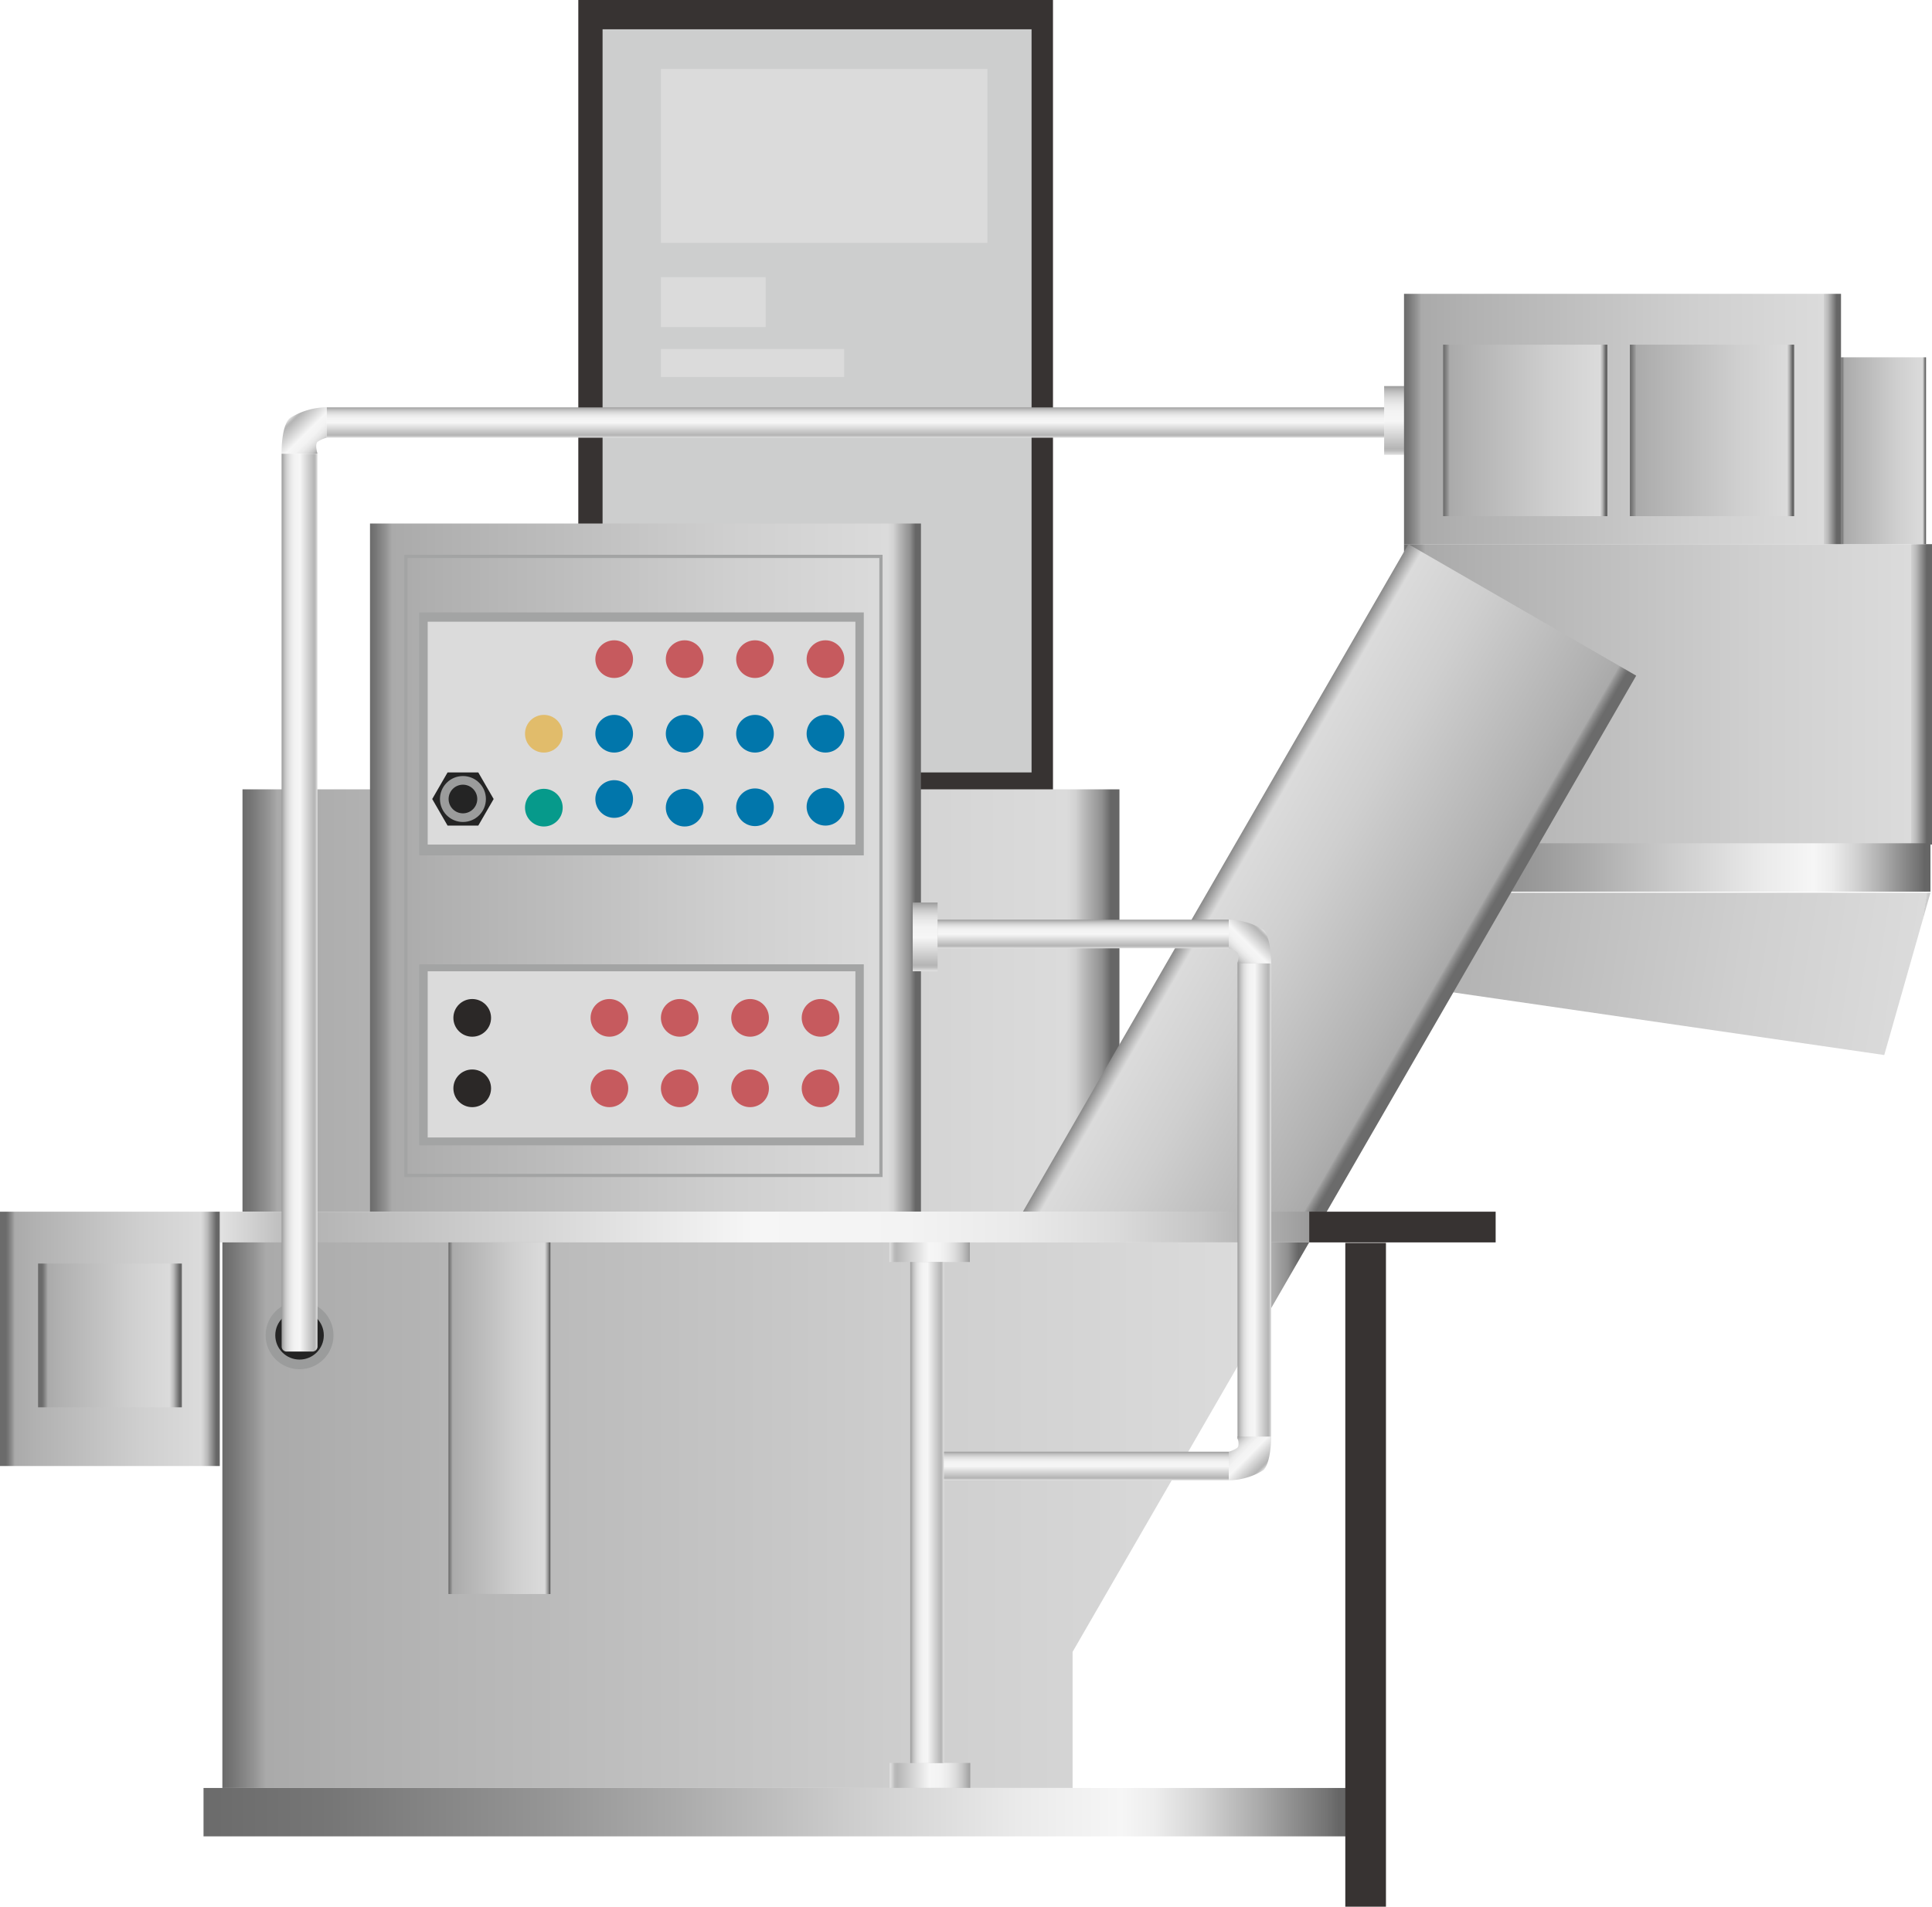 <svg xmlns="http://www.w3.org/2000/svg" xmlns:xlink="http://www.w3.org/1999/xlink" viewBox="0 0 149.7 147.76"><defs><style>.cls-1{fill:#373332;}.cls-2{fill:url(#未命名的渐变_10);}.cls-3{fill:url(#未命名的渐变_10-2);}.cls-4{fill:url(#未命名的渐变_13);}.cls-5{fill:#cdcece;}.cls-6{fill:url(#未命名的渐变_67);}.cls-7{fill:url(#未命名的渐变_7);}.cls-8{fill:url(#未命名的渐变_13-2);}.cls-9{fill:url(#未命名的渐变_13-3);}.cls-10{fill:#c65a5e;}.cls-11{fill:#a3a4a4;}.cls-12{fill:none;stroke:#a3a4a4;stroke-miterlimit:10;stroke-width:0.25px;}.cls-13{fill:#dbdbdb;}.cls-14{fill:#e1bc6b;}.cls-15{fill:#242424;}.cls-16{fill:#9b9c9c;}.cls-17{fill:#0176ab;}.cls-18{fill:#069a8b;}.cls-19{fill:#2b2827;}.cls-20{fill:url(#未命名的渐变_105);}.cls-21{fill:url(#未命名的渐变_105-2);}.cls-22{fill:url(#未命名的渐变_105-3);}.cls-23{fill:url(#未命名的渐变_67-2);}.cls-24{fill:url(#未命名的渐变_105-4);}.cls-25{fill:url(#未命名的渐变_105-5);}.cls-26{fill:url(#未命名的渐变_105-6);}.cls-27{fill:url(#未命名的渐变_105-7);}.cls-28{fill:url(#未命名的渐变_13-4);}.cls-29{fill:url(#未命名的渐变_9);}.cls-30{fill:url(#未命名的渐变_9-2);}.cls-31{fill:url(#未命名的渐变_10-3);}.cls-32{fill:url(#未命名的渐变_10-4);}.cls-33{fill:url(#未命名的渐变_10-5);}.cls-34{fill:url(#未命名的渐变_10-6);}.cls-35{fill:url(#未命名的渐变_105-8);}.cls-36{fill:url(#未命名的渐变_105-9);}.cls-37{fill:url(#未命名的渐变_105-10);}.cls-38{fill:url(#未命名的渐变_105-11);}.cls-39{fill:url(#未命名的渐变_105-12);}.cls-40{fill:url(#未命名的渐变_105-13);}.cls-41{fill:url(#未命名的渐变_105-14);}.cls-42{opacity:0.2;}</style><linearGradient id="未命名的渐变_10" x1="105.98" y1="69.14" x2="150.04" y2="76.07" gradientUnits="userSpaceOnUse"><stop offset="0" stop-color="#6b6b6b"/><stop offset="0.01" stop-color="#767676"/><stop offset="0.03" stop-color="#959595"/><stop offset="0.04" stop-color="#aaa"/><stop offset="0.14" stop-color="#b1b1b1"/><stop offset="0.66" stop-color="#cfcfcf"/><stop offset="0.96" stop-color="#dbdbdb"/><stop offset="0.96" stop-color="#d2d2d2"/><stop offset="0.97" stop-color="#b9b9b9"/><stop offset="0.98" stop-color="#909090"/><stop offset="0.99" stop-color="#666"/></linearGradient><linearGradient id="未命名的渐变_10-2" x1="108.79" y1="53.81" x2="149.7" y2="53.81" xlink:href="#未命名的渐变_10"/><linearGradient id="未命名的渐变_13" x1="18.79" y1="77.54" x2="86.74" y2="77.54" gradientUnits="userSpaceOnUse"><stop offset="0" stop-color="#6b6b6b"/><stop offset="0.01" stop-color="#767676"/><stop offset="0.03" stop-color="#959595"/><stop offset="0.04" stop-color="#aaa"/><stop offset="0.14" stop-color="#b1b1b1"/><stop offset="0.65" stop-color="#cfcfcf"/><stop offset="0.94" stop-color="#dbdbdb"/><stop offset="0.95" stop-color="#d2d2d2"/><stop offset="0.96" stop-color="#b9b9b9"/><stop offset="0.98" stop-color="#909090"/><stop offset="0.99" stop-color="#666"/></linearGradient><linearGradient id="未命名的渐变_67" x1="30.81" y1="-867.96" x2="30.81" y2="-913.22" gradientTransform="translate(96.14 957.82)" gradientUnits="userSpaceOnUse"><stop offset="0" stop-color="#6b6b6b"/><stop offset="0.11" stop-color="#767676"/><stop offset="0.3" stop-color="#959595"/><stop offset="0.41" stop-color="#aaa"/><stop offset="0.56" stop-color="#ccc"/><stop offset="0.71" stop-color="#eaeaea"/><stop offset="0.8" stop-color="#f6f6f6"/><stop offset="0.83" stop-color="#ededed"/><stop offset="0.87" stop-color="#d4d4d4"/><stop offset="0.92" stop-color="#ababab"/><stop offset="0.98" stop-color="#737373"/><stop offset="0.99" stop-color="#666"/></linearGradient><linearGradient id="未命名的渐变_7" x1="-510.46" y1="686.27" x2="-510.46" y2="653.3" gradientTransform="matrix(0.56, -0.97, 0.54, 0.31, 28.4, -633.31)" gradientUnits="userSpaceOnUse"><stop offset="0" stop-color="#6b6b6b"/><stop offset="0.01" stop-color="#767676"/><stop offset="0.03" stop-color="#959595"/><stop offset="0.04" stop-color="#aaa"/><stop offset="0.13" stop-color="#b1b1b1"/><stop offset="0.63" stop-color="#cfcfcf"/><stop offset="0.9" stop-color="#dbdbdb"/><stop offset="0.96" stop-color="#888"/><stop offset="0.99" stop-color="#666"/></linearGradient><linearGradient id="未命名的渐变_13-2" x1="17.23" y1="117.35" x2="101.44" y2="117.35" xlink:href="#未命名的渐变_13"/><linearGradient id="未命名的渐变_13-3" x1="28.67" y1="67.23" x2="71.36" y2="67.23" xlink:href="#未命名的渐变_13"/><linearGradient id="未命名的渐变_105" x1="71.69" y1="75.27" x2="71.69" y2="69.94" gradientUnits="userSpaceOnUse"><stop offset="0" stop-color="#e2e2e2"/><stop offset="0.03" stop-color="#d0d0d0"/><stop offset="0.06" stop-color="#bcbcbc"/><stop offset="0.09" stop-color="#b5b5b5"/><stop offset="0.49" stop-color="#f6f6f6"/><stop offset="0.63" stop-color="#f3f3f3"/><stop offset="0.73" stop-color="#eaeaea"/><stop offset="0.82" stop-color="#dbdbdb"/><stop offset="0.9" stop-color="#c6c6c6"/><stop offset="0.97" stop-color="#aaa"/><stop offset="1" stop-color="#9b9b9b"/></linearGradient><linearGradient id="未命名的渐变_105-2" x1="60.41" y1="-832.55" x2="60.41" y2="-838.79" gradientTransform="translate(11.62 932.51)" xlink:href="#未命名的渐变_105"/><linearGradient id="未命名的渐变_105-3" x1="58.66" y1="-780.67" x2="58.66" y2="-865.08" gradientTransform="translate(0.58 917.96)" xlink:href="#未命名的渐变_105"/><linearGradient id="未命名的渐变_67-2" x1="104.01" y1="-779.41" x2="104.01" y2="-868.26" gradientTransform="translate(-43.81 964.27)" xlink:href="#未命名的渐变_67"/><linearGradient id="未命名的渐变_105-4" x1="101.17" y1="-832.59" x2="101.17" y2="-838.83" gradientTransform="translate(-29.1 973.3)" xlink:href="#未命名的渐变_105"/><linearGradient id="未命名的渐变_105-5" x1="108.22" y1="35.25" x2="108.22" y2="29.92" xlink:href="#未命名的渐变_105"/><linearGradient id="未命名的渐变_105-6" x1="83.93" y1="73.49" x2="83.93" y2="71.27" xlink:href="#未命名的渐变_105"/><linearGradient id="未命名的渐变_105-7" x1="83.93" y1="114.72" x2="83.93" y2="112.5" xlink:href="#未命名的渐变_105"/><linearGradient id="未命名的渐变_13-4" x1="34.75" y1="109.9" x2="42.65" y2="109.9" xlink:href="#未命名的渐变_13"/><linearGradient id="未命名的渐变_9" x1="0.46" y1="103.76" x2="17.62" y2="103.76" gradientUnits="userSpaceOnUse"><stop offset="0" stop-color="#6b6b6b"/><stop offset="0.01" stop-color="#767676"/><stop offset="0.03" stop-color="#959595"/><stop offset="0.04" stop-color="#aaa"/><stop offset="0.13" stop-color="#b1b1b1"/><stop offset="0.61" stop-color="#cfcfcf"/><stop offset="0.88" stop-color="#dbdbdb"/><stop offset="0.89" stop-color="#d2d2d2"/><stop offset="0.91" stop-color="#b9b9b9"/><stop offset="0.93" stop-color="#909090"/><stop offset="0.95" stop-color="#666"/></linearGradient><linearGradient id="未命名的渐变_9-2" x1="3.25" y1="103.48" x2="14.47" y2="103.48" xlink:href="#未命名的渐变_9"/><linearGradient id="未命名的渐变_10-3" x1="108.79" y1="32.47" x2="142.65" y2="32.47" xlink:href="#未命名的渐变_10"/><linearGradient id="未命名的渐变_10-4" x1="111.82" y1="33.36" x2="124.54" y2="33.36" xlink:href="#未命名的渐变_10"/><linearGradient id="未命名的渐变_10-5" x1="126.29" y1="33.36" x2="139.01" y2="33.36" xlink:href="#未命名的渐变_10"/><linearGradient id="未命名的渐变_10-6" x1="142.65" y1="34.93" x2="149.24" y2="34.93" xlink:href="#未命名的渐变_10"/><linearGradient id="未命名的渐变_105-8" x1="-915.17" y1="33.92" x2="-915.17" y2="31.56" gradientTransform="matrix(1, 0, 0, -1, 981.45, 65.48)" xlink:href="#未命名的渐变_105"/><linearGradient id="未命名的渐变_105-9" x1="-873.49" y1="69.94" x2="-870.71" y2="69.94" gradientTransform="matrix(1, 0, 0, -1, 895.31, 139.89)" xlink:href="#未命名的渐变_105"/><linearGradient id="未命名的渐变_105-10" x1="-947.39" y1="93.1" x2="-944.78" y2="93.1" gradientTransform="matrix(1, 0, 0, -1, 1043.28, 186.19)" xlink:href="#未命名的渐变_105"/><linearGradient id="未命名的渐变_105-11" x1="-922.03" y1="117.22" x2="-919.42" y2="117.22" gradientTransform="matrix(1, 0, 0, -1, 992.56, 234.43)" xlink:href="#未命名的渐变_105"/><linearGradient id="未命名的渐变_105-12" x1="63.56" y1="-1235.41" x2="66" y2="-1237.86" gradientTransform="matrix(1, 0, 0, -1, -41.02, -1203.08)" xlink:href="#未命名的渐变_105"/><linearGradient id="未命名的渐变_105-13" x1="-845.39" y1="-1275.08" x2="-843.08" y2="-1277.39" gradientTransform="translate(-747.56 -1203.08) rotate(180)" xlink:href="#未命名的渐变_105"/><linearGradient id="未命名的渐变_105-14" x1="-845.39" y1="-368.99" x2="-843.08" y2="-371.29" gradientTransform="matrix(-1, 0, 0, 1, -747.56, 482.99)" xlink:href="#未命名的渐变_105"/></defs><title>Vacuum filter聚合物混合系统</title><g id="图层_2" data-name="图层 2"><g id="图层_125" data-name="图层 125"><g id="Vacuum_filter聚合物混合系统" data-name="Vacuum filter聚合物混合系统"><rect class="cls-1" x="44.81" width="36.78" height="61.25"/><polygon class="cls-2" points="146 81.76 104.98 75.8 106.4 69.18 149.58 69.18 146 81.76"/><rect class="cls-3" x="108.79" y="42.17" width="40.91" height="23.28"/><rect class="cls-4" x="18.79" y="61.17" width="67.95" height="32.73"/><rect class="cls-5" x="46.69" y="2.27" width="33.24" height="57.59"/><rect class="cls-6" x="125.07" y="44.6" width="3.75" height="45.26" transform="translate(194.18 -59.72) rotate(90)"/><polygon class="cls-7" points="126.78 52.36 102.76 93.97 79.26 93.9 109.13 42.17 126.78 52.36"/><polygon class="cls-8" points="83.11 138.56 17.23 138.56 17.23 96.14 101.44 96.28 83.11 128.01 83.11 138.56"/><rect class="cls-9" x="28.67" y="40.57" width="42.69" height="53.33"/><circle class="cls-10" cx="42.14" cy="51.08" r="1.46"/><rect class="cls-11" x="32.48" y="47.46" width="34.45" height="18.83"/><rect class="cls-12" x="31.45" y="43.12" width="36.81" height="47.97"/><rect class="cls-13" x="33.14" y="48.18" width="33.14" height="17.27"/><rect class="cls-11" x="32.48" y="74.73" width="34.45" height="14.03"/><rect class="cls-13" x="33.14" y="75.27" width="33.14" height="12.88"/><circle class="cls-14" cx="42.14" cy="56.86" r="1.46"/><polygon class="cls-15" points="37.06 59.86 34.68 59.86 33.49 61.92 34.68 63.98 37.06 63.98 38.25 61.92 37.06 59.86"/><circle class="cls-16" cx="35.87" cy="61.92" r="1.78"/><circle class="cls-16" cx="23.21" cy="103.48" r="2.63"/><circle class="cls-15" cx="35.87" cy="61.92" r="1.11"/><circle class="cls-15" cx="23.21" cy="103.48" r="1.88"/><circle class="cls-17" cx="47.59" cy="61.92" r="1.46"/><circle class="cls-17" cx="53.05" cy="62.59" r="1.46"/><circle class="cls-17" cx="58.5" cy="62.56" r="1.46"/><circle class="cls-17" cx="63.96" cy="62.52" r="1.46"/><circle class="cls-18" cx="42.14" cy="62.59" r="1.46"/><circle class="cls-10" cx="47.59" cy="51.08" r="1.46"/><circle class="cls-17" cx="47.59" cy="56.86" r="1.46"/><circle class="cls-17" cx="53.05" cy="56.86" r="1.46"/><circle class="cls-17" cx="58.5" cy="56.86" r="1.46"/><circle class="cls-17" cx="63.96" cy="56.86" r="1.46"/><circle class="cls-10" cx="53.05" cy="51.08" r="1.46"/><circle class="cls-10" cx="58.5" cy="51.08" r="1.46"/><circle class="cls-10" cx="63.96" cy="51.08" r="1.46"/><circle class="cls-10" cx="47.22" cy="78.88" r="1.46"/><circle class="cls-19" cx="36.59" cy="78.88" r="1.46"/><circle class="cls-19" cx="36.59" cy="84.34" r="1.46"/><circle class="cls-10" cx="52.67" cy="78.88" r="1.46"/><circle class="cls-10" cx="58.12" cy="78.88" r="1.46"/><circle class="cls-10" cx="63.58" cy="78.88" r="1.46"/><circle class="cls-10" cx="47.22" cy="84.34" r="1.46"/><circle class="cls-10" cx="52.67" cy="84.34" r="1.46"/><circle class="cls-10" cx="58.12" cy="84.34" r="1.46"/><circle class="cls-10" cx="63.58" cy="84.34" r="1.46"/><rect class="cls-20" x="70.72" y="69.94" width="1.93" height="5.33"/><rect class="cls-21" x="71.07" y="93.72" width="1.93" height="6.24" transform="translate(168.87 24.8) rotate(90)"/><rect class="cls-1" x="107.48" y="87.86" width="2.38" height="14.45" transform="translate(203.75 -13.58) rotate(90)"/><rect class="cls-22" x="58.05" y="52.89" width="2.38" height="84.4" transform="translate(154.33 35.85) rotate(90)"/><rect class="cls-23" x="58.32" y="96.01" width="3.75" height="88.85" transform="translate(200.63 80.24) rotate(90)"/><rect class="cls-24" x="71.1" y="134.48" width="1.93" height="6.24" transform="translate(209.66 65.52) rotate(90)"/><rect class="cls-25" x="107.25" y="29.92" width="1.93" height="5.33"/><rect class="cls-26" x="72.65" y="71.27" width="22.56" height="2.22"/><rect class="cls-27" x="72.65" y="112.5" width="22.56" height="2.22"/><rect class="cls-28" x="34.75" y="96.28" width="7.9" height="27.25"/><rect class="cls-29" y="93.9" width="17.03" height="19.71"/><rect class="cls-30" x="2.95" y="97.92" width="11.14" height="11.14"/><rect class="cls-13" x="51.21" y="5.34" width="25.3" height="13.48"/><rect class="cls-13" x="51.21" y="21.48" width="8.12" height="3.86"/><rect class="cls-31" x="108.79" y="22.77" width="33.86" height="19.4"/><rect class="cls-32" x="111.82" y="26.71" width="12.73" height="13.29"/><rect class="cls-33" x="126.29" y="26.71" width="12.73" height="13.29"/><rect class="cls-34" x="142.65" y="27.69" width="6.59" height="14.48"/><rect class="cls-13" x="51.21" y="27.05" width="14.2" height="2.16"/><rect class="cls-35" x="25.31" y="31.56" width="81.95" height="2.35" transform="translate(132.56 65.48) rotate(180)"/><path class="cls-36" d="M22.21,35.15h2a.39.39,0,0,1,.39.39v69.19a0,0,0,0,1,0,0H21.82a0,0,0,0,1,0,0V35.54a.39.39,0,0,1,.39-.39Z" transform="translate(46.42 139.89) rotate(180)"/><rect class="cls-37" x="95.89" y="74.66" width="2.61" height="36.88" transform="translate(194.39 186.19) rotate(180)"/><rect class="cls-38" x="70.53" y="97.8" width="2.61" height="38.83" transform="matrix(-1, 0, 0, -1, 143.67, 234.43)"/><rect class="cls-1" x="104.24" y="96.32" width="3.15" height="51.44" transform="translate(211.63 244.08) rotate(180)"/><path class="cls-39" d="M24.6,34.24c-.22.22,0,.91,0,.91H21.82s-.05-2.15.64-2.75a5.52,5.52,0,0,1,2.85-.84v2.36A2.43,2.43,0,0,0,24.6,34.24Z"/><path class="cls-40" d="M95.87,73.79c.22.21,0,.87,0,.87H98.5s0-2-.6-2.6a5.28,5.28,0,0,0-2.69-.79v2.22A2.27,2.27,0,0,1,95.87,73.79Z"/><path class="cls-41" d="M95.87,112.2c.22-.21,0-.87,0-.87H98.5s0,2-.6,2.6a5.28,5.28,0,0,1-2.69.79V112.5A2.27,2.27,0,0,0,95.87,112.2Z"/></g></g></g></svg>